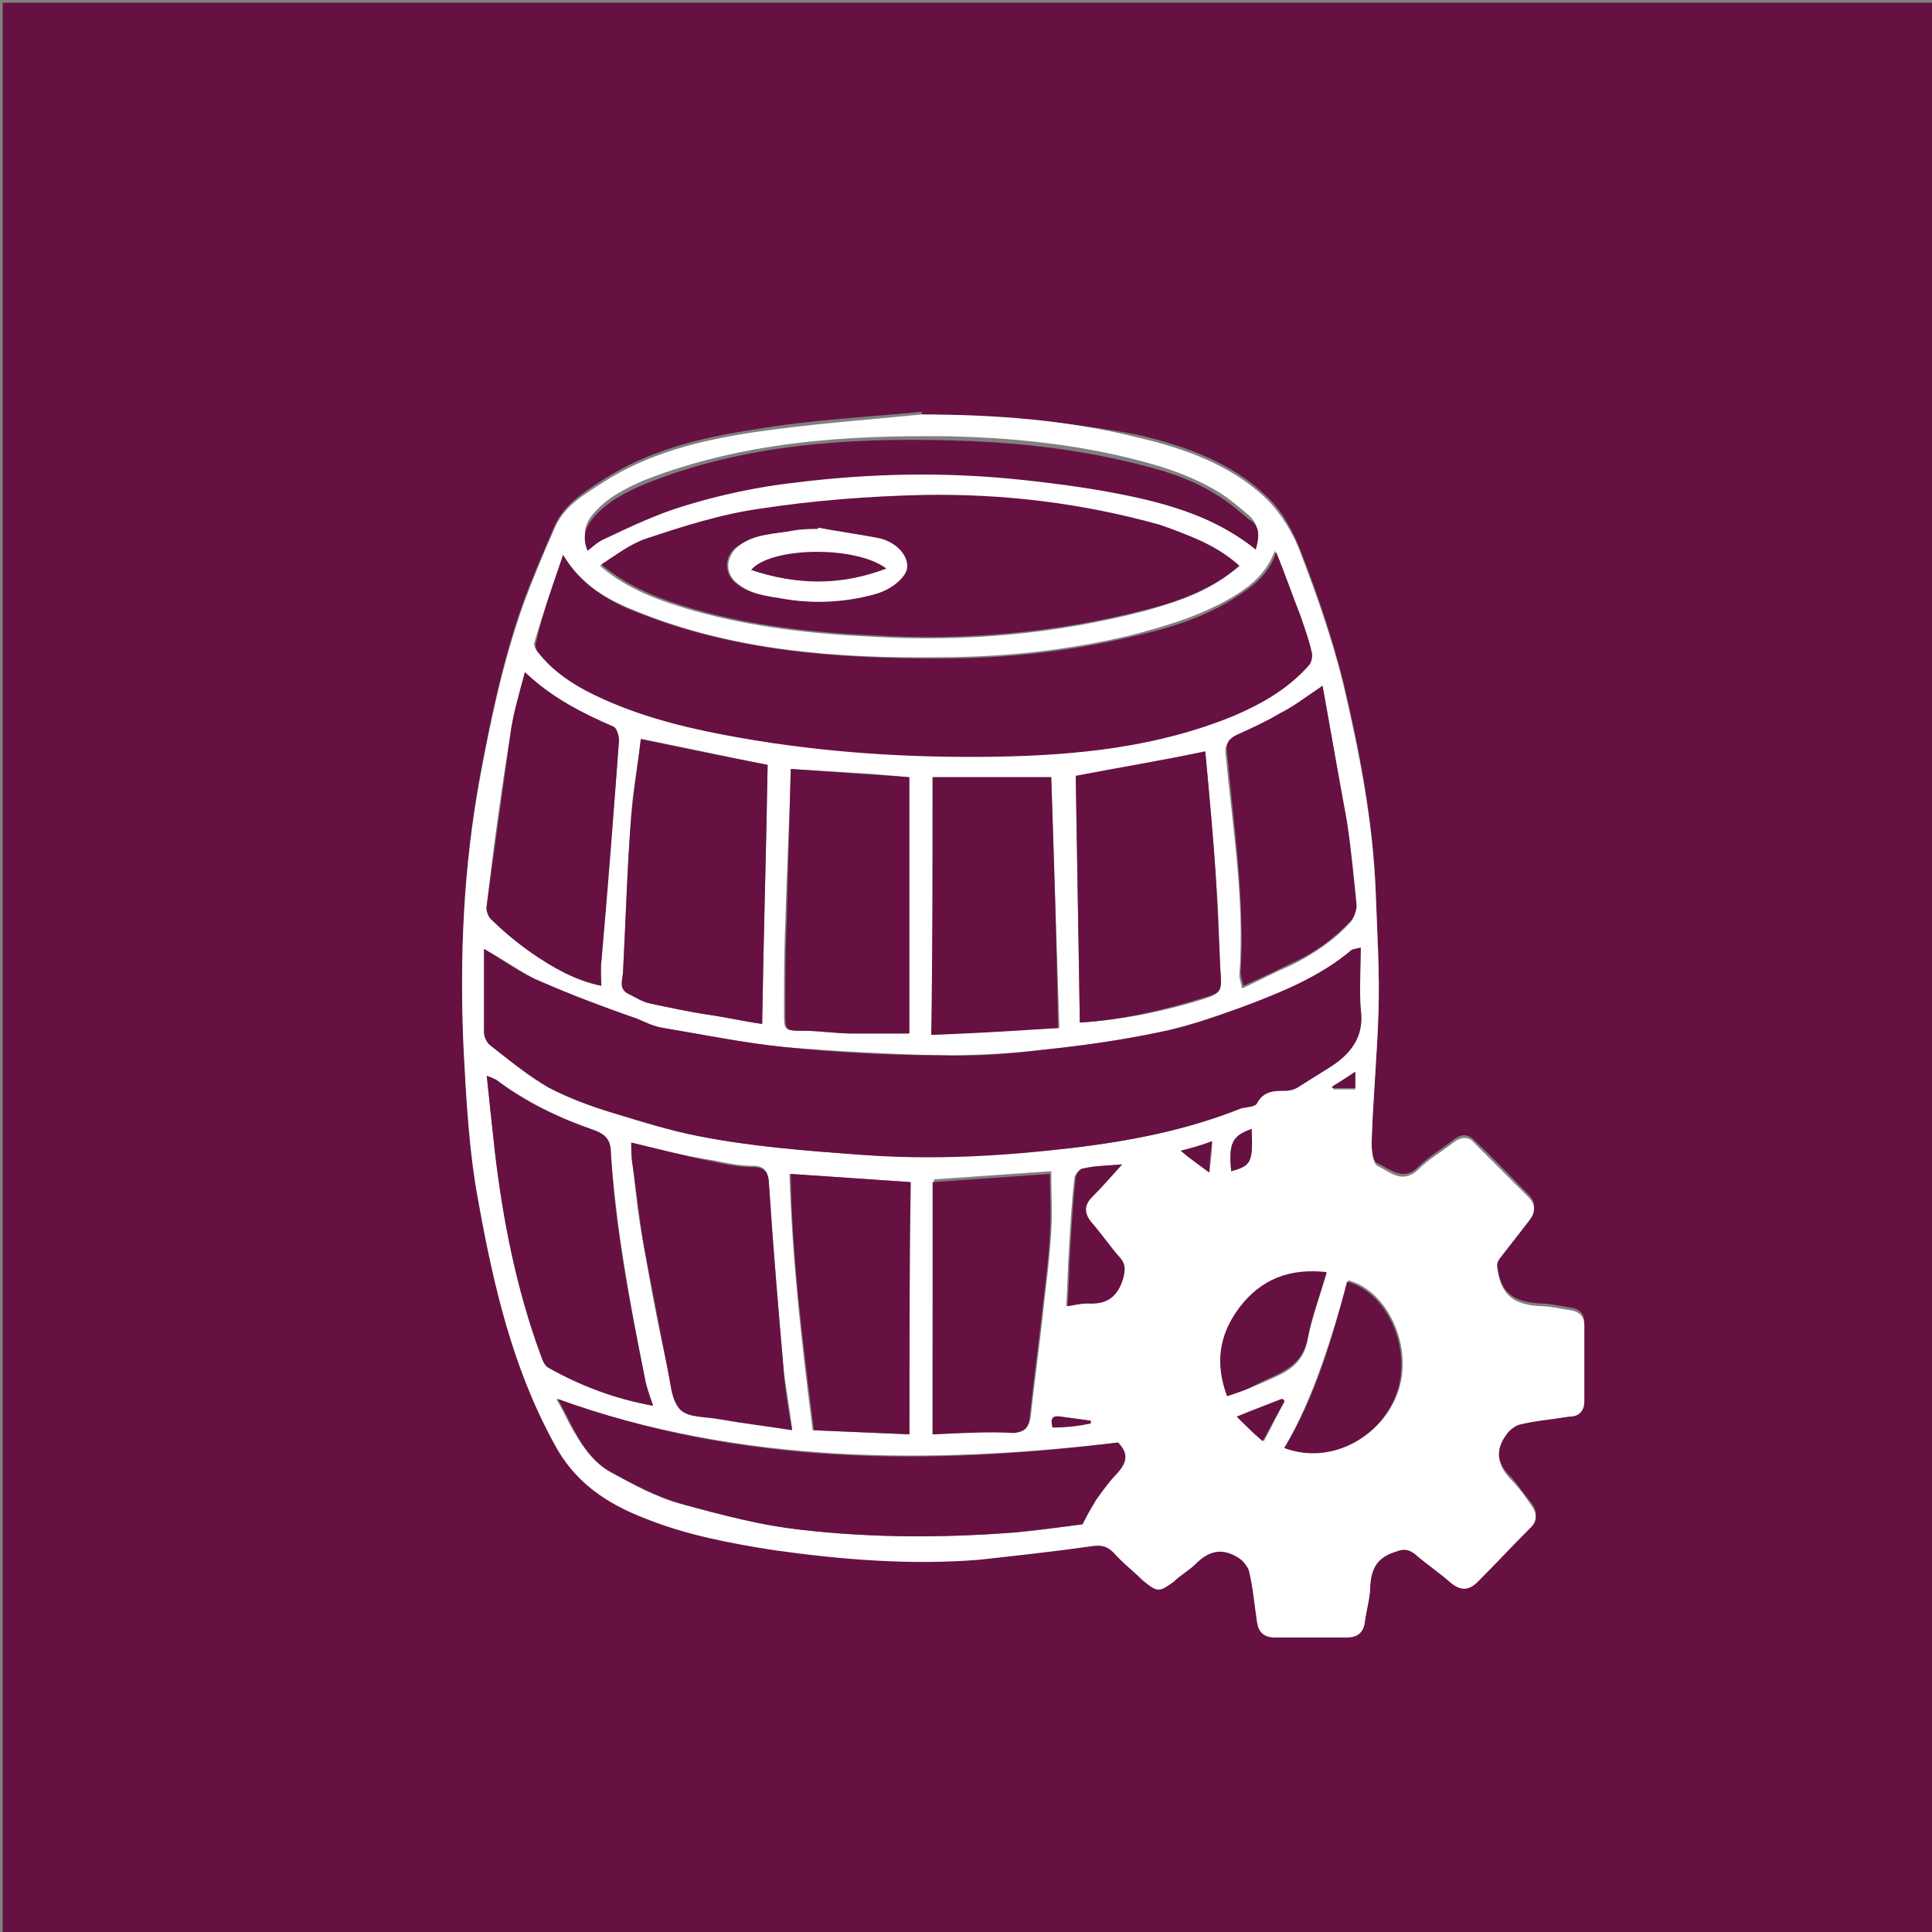<?xml version="1.0" encoding="utf-8"?>
<!-- Generator: Adobe Illustrator 20.1.0, SVG Export Plug-In . SVG Version: 6.00 Build 0)  -->
<svg version="1.1" id="Calque_1" xmlns="http://www.w3.org/2000/svg" xmlns:xlink="http://www.w3.org/1999/xlink" x="0px" y="0px"
	 viewBox="0 0 141.7 141.7" style="enable-background:new 0 0 141.7 141.7;" xml:space="preserve">
<rect x="0" y="0" width="141.7" height="141.7" fill="#808080" stroke="none"/>
<style type="text/css">
	.st0{fill:#661141;}
	.st1{fill:#FFFFFF;}
</style>
<g>
	<path class="st0" d="M0.2,0.2c47.2,0,94.5,0,141.7,0c0,47.2,0,94.5,0,141.7c-47.2,0-94.5,0-141.7,0C0.2,94.7,0.2,47.4,0.2,0.2z
		 M67.6,30.4c0-0.1,0-0.2,0-0.2c-4.1,0.4-8.2,0.6-12.3,1.3c-3.9,0.6-7.7,1.5-11.1,3.7c-1.4,0.9-2.8,1.8-3.5,3.3
		c-0.8,1.9-1.6,3.7-2.3,5.6c-1.5,4.2-2.4,8.5-3.2,12.8c-1.2,6.6-1.5,13.2-1.2,19.8c0.2,3.8,0.4,7.5,1.1,11.3
		c1.1,6.1,2.5,12.1,5.5,17.6c1.5,2.8,3.9,4.5,6.8,5.6c3,1.2,6.2,1.8,9.4,2.3c5,0.7,10,1.1,15,0.7c2.8-0.2,5.6-0.6,8.3-1
		c0.7-0.1,1.1,0,1.6,0.5c0.7,0.7,1.4,1.4,2.1,2c1,0.9,1.2,0.9,2.3,0.1c0.6-0.4,1.2-0.8,1.6-1.3c1-1,2-1.3,3.2-0.4
		c0.3,0.2,0.7,0.6,0.7,0.9c0.3,1.3,0.4,2.5,0.6,3.8c0.1,0.7,0.5,1.1,1.3,1.1c1.8,0,3.5,0,5.3,0c0.8,0,1.2-0.4,1.3-1.1
		c0.2-0.9,0.4-1.8,0.4-2.7c0-1.3,0.5-2.1,1.9-2.5c0.6-0.2,1-0.2,1.4,0.2c0.8,0.7,1.7,1.3,2.5,2c0.7,0.6,1.4,0.6,2.1,0
		c1.3-1.3,2.6-2.6,3.9-4c0.5-0.5,0.4-1.1,0-1.6c-0.5-0.6-0.9-1.2-1.4-1.8c-1.1-1-1.3-2.1-0.4-3.4c0.2-0.3,0.6-0.6,0.9-0.7
		c1.2-0.3,2.5-0.4,3.7-0.6c0.7-0.1,1.1-0.4,1.1-1.1c0-1.9,0-3.7,0-5.6c0-0.6-0.3-1-1-1.1c-0.7-0.1-1.5-0.3-2.2-0.3
		c-1.6-0.1-2.8-0.5-3.1-2.3c-0.1-0.5-0.2-0.8,0.1-1.2c0.7-0.9,1.4-1.8,2.1-2.7c0.5-0.6,0.6-1.2,0-1.8c-1.3-1.3-2.6-2.7-4-4
		c-0.5-0.5-1-0.4-1.5,0c-0.9,0.7-1.8,1.2-2.6,2c-1.1,1.1-2.1,0.1-3-0.3c-0.3-0.1-0.5-1.1-0.4-1.7c0.1-3.2,0.4-6.3,0.5-9.5
		c0.1-2.9-0.1-5.9-0.2-8.8c-0.2-5.2-1.2-10.4-2.4-15.4c-0.8-3.2-1.9-6.4-3.1-9.5c-0.6-1.5-1.4-3-2.5-4c-2.6-2.5-6-3.7-9.4-4.5
		C78.3,30.9,72.9,30.5,67.6,30.4z"/>
	<path class="st1" d="M67.6,30.4c5.4,0,10.7,0.4,15.9,1.7c3.4,0.8,6.8,2,9.4,4.5c1.1,1.1,2,2.6,2.5,4c1.2,3.1,2.3,6.3,3.1,9.5
		c1.2,5.1,2.2,10.2,2.4,15.4c0.1,2.9,0.3,5.9,0.2,8.8c-0.1,3.2-0.4,6.3-0.5,9.5c0,0.6,0.1,1.5,0.4,1.7c0.9,0.4,1.8,1.4,3,0.3
		c0.8-0.8,1.7-1.3,2.6-2c0.5-0.4,1.1-0.5,1.5,0c1.3,1.3,2.7,2.7,4,4c0.6,0.6,0.5,1.2,0,1.8c-0.7,0.9-1.4,1.8-2.1,2.7
		c-0.3,0.4-0.2,0.7-0.1,1.2c0.4,1.8,1.5,2.2,3.1,2.3c0.7,0,1.5,0.2,2.2,0.3c0.6,0.1,1,0.4,1,1.1c0,1.9,0,3.7,0,5.6
		c0,0.7-0.4,1.1-1.1,1.1c-1.2,0.2-2.5,0.3-3.7,0.6c-0.3,0.1-0.7,0.4-0.9,0.7c-0.9,1.2-0.7,2.3,0.4,3.4c0.5,0.5,1,1.2,1.4,1.8
		c0.4,0.5,0.5,1.1,0,1.6c-1.3,1.3-2.6,2.7-3.9,4c-0.7,0.7-1.3,0.7-2.1,0c-0.8-0.7-1.7-1.3-2.5-2c-0.5-0.4-0.9-0.4-1.4-0.2
		c-1.3,0.4-1.8,1.1-1.9,2.5c0,0.9-0.3,1.8-0.4,2.7c-0.1,0.7-0.5,1.1-1.3,1.1c-1.8,0-3.5,0-5.3,0c-0.8,0-1.2-0.4-1.3-1.1
		c-0.2-1.3-0.3-2.6-0.6-3.8c-0.1-0.3-0.4-0.7-0.7-0.9c-1.2-0.8-2.2-0.6-3.2,0.4c-0.5,0.5-1.1,0.8-1.6,1.3c-1.1,0.8-1.2,0.8-2.3-0.1
		c-0.7-0.7-1.5-1.3-2.1-2c-0.5-0.5-0.9-0.6-1.6-0.5c-2.8,0.4-5.6,0.7-8.3,1c-5,0.4-10,0-15-0.7c-3.2-0.5-6.4-1.1-9.4-2.3
		c-2.9-1.1-5.3-2.7-6.8-5.6c-3-5.5-4.4-11.5-5.5-17.6c-0.7-3.7-0.9-7.5-1.1-11.3c-0.3-6.7,0-13.3,1.2-19.8c0.8-4.3,1.7-8.6,3.2-12.8
		c0.7-1.9,1.5-3.8,2.3-5.6c0.7-1.6,2.1-2.4,3.5-3.3c3.4-2.2,7.2-3.1,11.1-3.7c4.1-0.6,8.2-0.9,12.3-1.3
		C67.6,30.3,67.6,30.3,67.6,30.4z M35.5,69.6c0,2,0,4.1,0,6.1c0,0.4,0.2,0.8,0.5,1c1.4,1.1,2.8,2.3,4.3,3.1c1.5,0.8,3.2,1.4,4.9,1.9
		c1.9,0.6,3.9,1.2,5.9,1.6c4,0.8,8.1,1.1,12.1,1.4c5.1,0.3,10.3,0,15.4-0.5c4.2-0.5,8.4-1.3,12.4-2.9c0.4-0.2,1.1-0.2,1.2-0.4
		c0.5-1,1.2-0.9,2.1-0.9c0.3,0,0.6-0.1,0.8-0.2c0.8-0.5,1.6-1,2.4-1.5c1.5-1,2.5-2.2,2.3-4.3c-0.2-1.4,0-2.9,0-4.5
		c-0.4,0.1-0.6,0.2-0.7,0.2c-2.3,2.1-5.2,3.2-8.1,4.2C89,74.6,87,75.3,85,75.7c-2.8,0.6-5.7,1-8.6,1.3c-2.5,0.3-5,0.4-7.5,0.4
		c-3.8-0.1-7.6-0.3-11.4-0.6c-3-0.3-5.9-0.9-8.9-1.4c-0.7-0.1-1.4-0.4-2-0.7c-2.3-0.9-4.7-1.7-7-2.7C38.2,71.3,37,70.4,35.5,69.6z
		 M41.3,40.7c-0.7,2.1-1.5,4.3-2.1,6.4c-0.1,0.2,0.1,0.6,0.3,0.8c1.3,1.6,3,2.5,4.7,3.3c3.2,1.4,6.5,2.3,9.9,2.8
		c6.2,1.1,12.5,1.5,18.8,1.4c6-0.1,11.9-0.7,17.5-3c2.1-0.9,4-2,5.5-3.7c0.2-0.2,0.3-0.7,0.2-1c-0.2-0.9-0.5-1.8-0.8-2.6
		c-0.5-1.5-1.1-3-1.8-4.7c-0.6,1.6-1.7,2.5-2.8,3.2c-2.4,1.5-5.1,2.3-7.8,3c-4.6,1.1-9.3,1.6-14,1.6c-7.6,0.1-15.2-0.5-22.3-3.4
		C44.6,44,42.6,42.9,41.3,40.7z M90.9,41.5c-1.7-1.6-3.8-2.3-5.9-2.9c-5.7-1.6-11.5-2.4-17.4-2.2c-4,0.1-8,0.4-11.9,1
		c-2.8,0.4-5.6,1.3-8.4,2.2c-1.1,0.4-2.1,1.2-3.3,1.9c2.1,1.8,4.5,2.6,6.9,3.3c4.3,1.2,8.7,1.7,13.1,1.9c6.8,0.4,13.5-0.2,20-1.9
		C86.5,44.1,88.9,43.3,90.9,41.5z M82,105.8c-13.8,1.6-27.6,1.6-41.2-3.2c0.4,0.7,0.7,1.3,1,1.9c0.8,1.4,1.6,2.7,3,3.5
		c1.7,0.9,3.3,1.8,5.1,2.3c2.9,0.8,5.9,1.5,8.8,1.9c5.2,0.6,10.4,0.6,15.6,0.2c1.7-0.1,3.5-0.4,5-0.6c0.4-0.8,0.7-1.3,1-1.8
		c0.5-0.7,1-1.4,1.6-2C82.7,107.3,82.8,106.6,82,105.8z M47,54.2c-0.2,1.8-0.6,3.7-0.7,5.6c-0.3,3.8-0.4,7.6-0.6,11.4
		c0,0.6-0.4,1.3,0.4,1.7c0.5,0.3,1.1,0.6,1.6,0.7c1.3,0.3,2.7,0.5,4.1,0.8c1.4,0.2,2.7,0.5,4.1,0.7c0.1-6.5,0.3-12.7,0.4-19
		C53.3,55.5,50.2,54.8,47,54.2z M79.2,75c3.1-0.2,6.1-0.8,9-1.7c1.5-0.5,1.4-0.6,1.3-2.2c-0.1-2.1-0.1-4.2-0.3-6.3
		c-0.2-3.2-0.5-6.4-0.8-9.6c-3.4,0.6-6.5,1.2-9.5,1.8C79,62.8,79.1,68.8,79.2,75z M46.3,83.8c0,0.6,0,1.1,0.1,1.6
		c0.2,1.9,0.4,3.9,0.8,5.8c0.5,3.1,1.1,6.2,1.8,9.3c0.2,1,0.2,2.2,0.9,2.8c0.7,0.6,1.9,0.5,2.9,0.7c1.7,0.3,3.4,0.5,5.3,0.8
		c-0.2-1.5-0.4-2.8-0.6-4.1c-0.4-4.6-0.8-9.3-1.1-13.9c-0.1-0.9-0.3-1.3-1.2-1.3c-1,0-1.9-0.2-2.9-0.4
		C50.3,84.8,48.3,84.3,46.3,83.8z M58,56.4c-0.1,3.8-0.3,7.5-0.4,11.2c-0.1,2.2-0.1,4.4-0.1,6.6c0,1.4,0,1.4,1.4,1.4
		c1.2,0,2.4,0.2,3.5,0.2c1.4,0,2.9,0,4.2,0c0-6.3,0-12.5,0-18.8C63.8,56.7,61,56.6,58,56.4z M68.4,57c0,6.3,0,12.5,0,18.9
		c3.1-0.2,6.1-0.4,9.3-0.5C77.5,69.1,77.3,63,77.1,57C74.2,57,71.3,57,68.4,57z M47.9,103.1c-0.2-0.7-0.5-1.4-0.6-2
		c-1.1-5.5-2.1-11-2.5-16.6c-0.1-0.9-0.4-1.3-1.2-1.6c-2.6-0.9-5-2.1-7.2-3.7c-0.1-0.1-0.4-0.1-0.7-0.3c0.2,2,0.4,3.8,0.6,5.6
		c0.6,5.1,1.6,10.2,3.4,15c0.1,0.3,0.2,0.6,0.5,0.8C42.5,101.6,45,102.6,47.9,103.1z M44.1,72.3c0-0.6,0-1.2,0-1.7
		c0.4-5.4,0.9-10.8,1.3-16.3c0-0.3-0.1-0.9-0.4-1c-2.3-1-4.5-2.1-6.5-4c-0.4,1.5-0.7,2.8-1,4.1c-0.7,4.3-1.3,8.6-1.8,13
		c0,0.4,0.2,0.9,0.4,1.1c0.9,0.8,1.9,1.7,2.9,2.4C40.5,70.9,42.1,71.9,44.1,72.3z M66.7,105.2c0-6.3,0-12.4,0-18.5
		c-3-0.2-5.8-0.4-8.8-0.6c0.2,6.3,0.9,12.5,1.7,18.8C62,105,64.3,105.1,66.7,105.2z M68.4,105.2c2.1-0.1,4.1-0.2,6.1-0.3
		c0.7,0,1-0.3,1.1-1c0.3-2.8,0.7-5.6,1-8.5c0.2-1.7,0.4-3.3,0.5-5c0.1-1.5,0-3,0-4.5c-2.8,0.2-5.7,0.4-8.6,0.6
		C68.4,92.8,68.4,98.9,68.4,105.2z M97,50.3c-1.2,0.8-2.2,1.6-3.2,2.2c-1,0.6-2.1,1.2-3.2,1.6c-0.6,0.3-0.8,0.6-0.7,1.3
		c0.5,5.3,1.4,10.7,1,16.1c0,0.3,0.1,0.5,0.2,1c1.3-0.6,2.4-1.2,3.6-1.7c1.6-0.8,3.1-1.8,4.3-3.1c0.3-0.3,0.4-0.8,0.4-1.1
		c-0.2-2-0.3-4.1-0.7-6.1C98.2,56.9,97.6,53.6,97,50.3z M92.1,40.3c0.3-1,0.2-1.9-0.5-2.5c-0.7-0.6-1.4-1.2-2.2-1.7
		c-2.3-1.4-4.8-2.1-7.4-2.7c-4-0.9-8.1-1.3-12.3-1.4c-7.7-0.1-15.2,0.4-22.4,3.2c-1.4,0.6-2.8,1.3-3.8,2.5c-0.6,0.7-0.8,1.5-0.4,2.4
		c0.5-0.3,0.9-0.7,1.3-0.9c1.9-0.8,3.8-1.8,5.8-2.4c2.7-0.7,5.4-1.3,8.1-1.7c5.5-0.6,11.1-0.8,16.7-0.2c2.8,0.3,5.6,0.7,8.4,1.3
		C86.5,37.2,89.5,38.2,92.1,40.3z M94.2,106.2c3.4,1.2,7.3-0.8,8.4-4.3c1-3.2-0.8-7.2-3.7-8C97.6,98.2,96.4,102.4,94.2,106.2z
		 M90,102.4c0.8-0.3,1.6-0.6,2.4-0.9c1.5-0.7,3.1-1.1,3.5-3.2c0.3-1.6,0.9-3.2,1.4-4.9c-2.7-0.3-4.8,0.5-6.4,2.6
		C89.4,97.9,89.2,100.1,90,102.4z M82.3,85.4c-1.1,0.1-2.1,0.1-2.9,0.3c-0.2,0-0.6,0.5-0.6,0.7c-0.2,1.7-0.3,3.5-0.4,5.2
		c-0.1,1.4-0.1,2.7-0.2,4.2c0.6-0.1,1-0.2,1.5-0.2c1.4,0,2.2-0.5,2.6-1.9c0.2-0.6,0.2-1-0.2-1.4c-0.7-0.8-1.3-1.8-2.1-2.6
		c-0.6-0.7-0.6-1.3,0-1.9C80.8,87,81.5,86.3,82.3,85.4z M94.2,102.8c0-0.1-0.1-0.1-0.1-0.2c-1.1,0.4-2.1,0.8-3.3,1.3
		c0.7,0.6,1.2,1.1,1.9,1.8C93.3,104.6,93.7,103.7,94.2,102.8z M91.8,82.8c-1.4,0.5-1.7,1-1.5,3.1C91.8,85.5,91.9,85.2,91.8,82.8z
		 M86.6,84.4c0.7,0.6,1.3,1,2.1,1.6c0.1-0.8,0.2-1.5,0.2-2.3C88.1,84,87.4,84.2,86.6,84.4z M77.2,104.7c0.9-0.1,1.9-0.2,2.8-0.3
		c0-0.1,0-0.2,0-0.2c-0.7-0.1-1.5-0.2-2.2-0.3C77.2,103.8,77.1,104.1,77.2,104.7z M97.7,79.7c0,0.1,0.1,0.1,0.1,0.2c0.5,0,1,0,1.6,0
		c0-0.4,0-0.8,0-1.2C98.8,79,98.2,79.4,97.7,79.7z"/>
	<path class="st0" d="M35.5,69.6c1.5,0.9,2.7,1.8,4.2,2.4c2.3,1,4.6,1.9,7,2.7c0.7,0.3,1.3,0.6,2,0.7c3,0.5,5.9,1.1,8.9,1.4
		c3.8,0.4,7.6,0.6,11.4,0.6c2.5,0.1,5-0.1,7.5-0.4c2.9-0.3,5.7-0.7,8.6-1.3c2-0.4,4-1.1,5.9-1.8c2.9-1.1,5.7-2.2,8.1-4.2
		c0.1-0.1,0.3-0.1,0.7-0.2c0,1.6-0.1,3.1,0,4.5c0.3,2-0.7,3.3-2.3,4.3c-0.8,0.5-1.6,1-2.4,1.5c-0.2,0.1-0.5,0.2-0.8,0.2
		c-0.8,0-1.6,0-2.1,0.9c-0.1,0.3-0.8,0.3-1.2,0.4c-4,1.6-8.2,2.4-12.4,2.9c-5.1,0.6-10.2,0.9-15.4,0.5c-4.1-0.3-8.1-0.6-12.1-1.4
		c-2-0.4-3.9-1-5.9-1.6c-1.7-0.5-3.3-1.1-4.9-1.9c-1.5-0.9-2.9-2-4.3-3.1c-0.3-0.2-0.5-0.7-0.5-1C35.5,73.6,35.5,71.6,35.5,69.6z"/>
	<path class="st0" d="M41.3,40.7c1.3,2.2,3.3,3.4,5.4,4.2c7.2,2.9,14.7,3.4,22.3,3.4c4.7,0,9.4-0.5,14-1.6c2.7-0.6,5.4-1.4,7.8-3
		c1.1-0.7,2.3-1.6,2.8-3.2c0.7,1.7,1.2,3.2,1.8,4.7c0.3,0.9,0.6,1.7,0.8,2.6c0.1,0.3,0,0.8-0.2,1c-1.5,1.7-3.4,2.8-5.5,3.7
		c-5.6,2.3-11.5,2.9-17.5,3c-6.3,0.1-12.6-0.3-18.8-1.4c-3.4-0.6-6.8-1.4-9.9-2.8c-1.8-0.8-3.5-1.8-4.7-3.3
		c-0.2-0.2-0.4-0.6-0.3-0.8C39.8,44.9,40.6,42.8,41.3,40.7z"/>
	<path class="st0" d="M90.9,41.5c-2,1.7-4.4,2.6-6.8,3.2c-6.6,1.7-13.3,2.3-20,1.9c-4.4-0.2-8.9-0.7-13.1-1.9
		c-2.4-0.7-4.7-1.5-6.9-3.3c1.1-0.7,2.1-1.5,3.3-1.9c2.7-0.9,5.5-1.8,8.4-2.2c3.9-0.6,7.9-0.9,11.9-1c5.9-0.1,11.7,0.6,17.4,2.2
		C87.1,39.2,89.2,40,90.9,41.5z M60,38.7c0,0,0,0.1,0,0.1c-0.6,0-1.2,0-1.8,0.1c-1.5,0.3-3,0.3-4.3,1.3c-0.8,0.7-0.8,1.9,0.1,2.6
		c1,0.8,2.2,0.9,3.3,1.1c2.3,0.4,4.5,0.2,6.7-0.3c0.8-0.2,1.7-0.8,2.2-1.4c0.7-0.9-0.2-2.3-1.7-2.7C63.2,39.2,61.6,39,60,38.7z"/>
	<path class="st0" d="M82,105.8c0.8,0.8,0.6,1.5,0,2.2c-0.6,0.6-1.1,1.3-1.6,2c-0.3,0.5-0.6,1-1,1.8c-1.5,0.2-3.2,0.4-5,0.6
		c-5.2,0.4-10.4,0.4-15.6-0.2c-3-0.3-5.9-1.1-8.8-1.9c-1.8-0.5-3.5-1.4-5.1-2.3c-1.4-0.7-2.3-2.1-3-3.5c-0.3-0.6-0.6-1.2-1-1.9
		C54.4,107.5,68.2,107.5,82,105.8z"/>
	<path class="st0" d="M47,54.2c3.2,0.7,6.2,1.3,9.3,1.9c-0.1,6.2-0.3,12.5-0.4,19c-1.4-0.2-2.7-0.5-4.1-0.7
		c-1.4-0.2-2.7-0.5-4.1-0.8c-0.6-0.1-1.1-0.5-1.6-0.7c-0.8-0.4-0.4-1.1-0.4-1.7c0.2-3.8,0.3-7.6,0.6-11.4C46.5,57.9,46.8,56,47,54.2
		z"/>
	<path class="st0" d="M79.2,75c-0.1-6.2-0.2-12.2-0.3-18.1c3.1-0.6,6.2-1.1,9.5-1.8c0.3,3.2,0.6,6.4,0.8,9.6
		c0.1,2.1,0.2,4.2,0.3,6.3c0.1,1.6,0.2,1.8-1.3,2.2C85.3,74.1,82.3,74.8,79.2,75z"/>
	<path class="st0" d="M46.3,83.8c2.1,0.5,4,1,6,1.4c0.9,0.2,1.9,0.4,2.9,0.4c0.9,0,1.2,0.4,1.2,1.3c0.3,4.6,0.7,9.3,1.1,13.9
		c0.1,1.3,0.3,2.5,0.6,4.1c-1.9-0.3-3.6-0.5-5.3-0.8c-1-0.2-2.3-0.1-2.9-0.7c-0.6-0.6-0.7-1.8-0.9-2.8c-0.6-3.1-1.2-6.2-1.8-9.3
		c-0.3-1.9-0.5-3.9-0.8-5.8C46.3,84.9,46.3,84.4,46.3,83.8z"/>
	<path class="st0" d="M58,56.4c2.9,0.2,5.7,0.4,8.7,0.6c0,6.3,0,12.5,0,18.8c-1.4,0-2.8,0-4.2,0c-1.2,0-2.4-0.2-3.5-0.2
		c-1.4,0-1.4,0-1.4-1.4c0-2.2,0-4.4,0.1-6.6C57.8,63.9,57.9,60.2,58,56.4z"/>
	<path class="st0" d="M68.4,57c2.9,0,5.7,0,8.7,0c0.2,6,0.4,12.1,0.5,18.4c-3.1,0.2-6.2,0.4-9.3,0.5C68.4,69.5,68.4,63.3,68.4,57z"
		/>
	<path class="st0" d="M47.9,103.1c-2.8-0.5-5.4-1.5-7.7-2.8c-0.2-0.1-0.4-0.5-0.5-0.8c-1.8-4.9-2.8-9.9-3.4-15
		c-0.2-1.8-0.4-3.7-0.6-5.6c0.3,0.1,0.5,0.2,0.7,0.3c2.2,1.7,4.6,2.8,7.2,3.7c0.8,0.3,1.2,0.7,1.2,1.6c0.3,5.6,1.4,11.1,2.5,16.6
		C47.4,101.7,47.6,102.3,47.9,103.1z"/>
	<path class="st0" d="M44.1,72.3c-1.9-0.4-3.5-1.3-5.1-2.4c-1-0.7-2-1.5-2.9-2.4c-0.3-0.2-0.5-0.8-0.4-1.1c0.6-4.3,1.2-8.7,1.8-13
		c0.2-1.3,0.6-2.6,1-4.1c2,1.9,4.2,3,6.5,4c0.2,0.1,0.4,0.7,0.4,1c-0.4,5.4-0.8,10.8-1.3,16.3C44,71.1,44.1,71.7,44.1,72.3z"/>
	<path class="st0" d="M66.7,105.2c-2.3-0.1-4.6-0.2-7-0.3c-0.8-6.3-1.6-12.5-1.7-18.8c2.9,0.2,5.8,0.4,8.8,0.6
		C66.7,92.8,66.7,98.9,66.7,105.2z"/>
	<path class="st0" d="M68.4,105.2c0-6.3,0-12.4,0-18.5c2.9-0.2,5.8-0.4,8.6-0.6c0,1.5,0.1,3,0,4.5c-0.1,1.7-0.3,3.3-0.5,5
		c-0.3,2.8-0.7,5.6-1,8.5c-0.1,0.7-0.4,0.9-1.1,1C72.5,105,70.5,105.1,68.4,105.2z"/>
	<path class="st0" d="M97,50.3c0.6,3.4,1.2,6.7,1.8,10c0.3,2,0.5,4.1,0.7,6.1c0,0.4-0.2,0.9-0.4,1.1c-1.2,1.3-2.7,2.4-4.3,3.1
		c-1.2,0.6-2.3,1.1-3.6,1.7c-0.1-0.4-0.2-0.7-0.2-1c0.3-5.4-0.5-10.7-1-16.1c-0.1-0.7,0.1-1,0.7-1.3c1.1-0.5,2.2-1,3.2-1.6
		C94.9,51.8,95.8,51.1,97,50.3z"/>
	<path class="st0" d="M92.1,40.3c-2.6-2.1-5.6-3.1-8.7-3.8c-2.7-0.6-5.6-1-8.4-1.3c-5.6-0.6-11.1-0.5-16.7,0.2
		c-2.7,0.3-5.5,0.9-8.1,1.7c-2,0.6-3.9,1.5-5.8,2.4c-0.5,0.2-0.8,0.5-1.3,0.9c-0.4-0.9-0.2-1.7,0.4-2.4c1-1.2,2.4-1.9,3.8-2.5
		c7.2-2.9,14.8-3.4,22.4-3.2c4.1,0.1,8.2,0.5,12.3,1.4c2.6,0.6,5.1,1.2,7.4,2.7c0.8,0.5,1.5,1.1,2.2,1.7
		C92.4,38.5,92.4,39.3,92.1,40.3z"/>
	<path class="st0" d="M94.2,106.2c2.3-3.8,3.5-8,4.6-12.2c2.9,0.8,4.7,4.7,3.7,8C101.4,105.4,97.6,107.5,94.2,106.2z"/>
	<path class="st0" d="M90,102.4c-0.9-2.4-0.6-4.5,0.9-6.5c1.6-2.1,3.7-2.9,6.4-2.6c-0.5,1.7-1.1,3.3-1.4,4.9c-0.4,2-2,2.5-3.5,3.2
		C91.6,101.9,90.9,102.1,90,102.4z"/>
	<path class="st0" d="M82.3,85.4c-0.8,0.9-1.5,1.7-2.2,2.4c-0.6,0.6-0.6,1.2,0,1.9c0.7,0.8,1.3,1.7,2.1,2.6c0.4,0.5,0.3,0.9,0.2,1.4
		c-0.4,1.4-1.2,2-2.6,1.9c-0.5,0-0.9,0.1-1.5,0.2c0.1-1.5,0.1-2.8,0.2-4.2c0.1-1.7,0.2-3.5,0.4-5.2c0-0.3,0.3-0.7,0.6-0.7
		C80.3,85.5,81.2,85.5,82.3,85.4z"/>
	<path class="st0" d="M94.2,102.8c-0.5,0.9-1,1.8-1.6,2.9c-0.7-0.6-1.3-1.2-1.9-1.8c1.2-0.5,2.3-0.9,3.3-1.3
		C94.1,102.6,94.2,102.7,94.2,102.8z"/>
	<path class="st0" d="M91.8,82.8c0.1,2.4,0,2.7-1.5,3.1C90.1,83.8,90.4,83.3,91.8,82.8z"/>
	<path class="st0" d="M86.6,84.4c0.8-0.2,1.5-0.4,2.3-0.7c-0.1,0.8-0.2,1.5-0.2,2.3C87.9,85.4,87.3,85,86.6,84.4z"/>
	<path class="st0" d="M77.2,104.7c-0.2-0.7,0-0.9,0.6-0.8c0.7,0.1,1.5,0.2,2.2,0.3c0,0.1,0,0.2,0,0.2
		C79.1,104.6,78.2,104.7,77.2,104.7z"/>
	<path class="st0" d="M97.7,79.7c0.5-0.3,1.1-0.7,1.7-1.1c0,0.5,0,0.8,0,1.2c-0.6,0-1.1,0-1.6,0C97.8,79.8,97.7,79.8,97.7,79.7z"/>
	<path class="st1" d="M60,38.7c1.5,0.3,3.1,0.5,4.6,0.8c1.5,0.4,2.4,1.8,1.7,2.7c-0.5,0.7-1.4,1.2-2.2,1.4c-2.2,0.6-4.5,0.7-6.7,0.3
		c-1.2-0.2-2.3-0.3-3.3-1.1c-0.9-0.7-0.9-1.8-0.1-2.6c1.2-1.1,2.8-1,4.3-1.3c0.6-0.1,1.2-0.1,1.8-0.1C60,38.8,60,38.8,60,38.7z
		 M65,41.7c-2.2-1.6-8.5-1.5-9.9,0.1C58.3,42.9,61.5,42.9,65,41.7z"/>
	<path class="st0" d="M65,41.7c-3.4,1.3-6.6,1.2-9.9,0.1C56.5,40.1,62.8,40,65,41.7z"/>
</g>
</svg>
